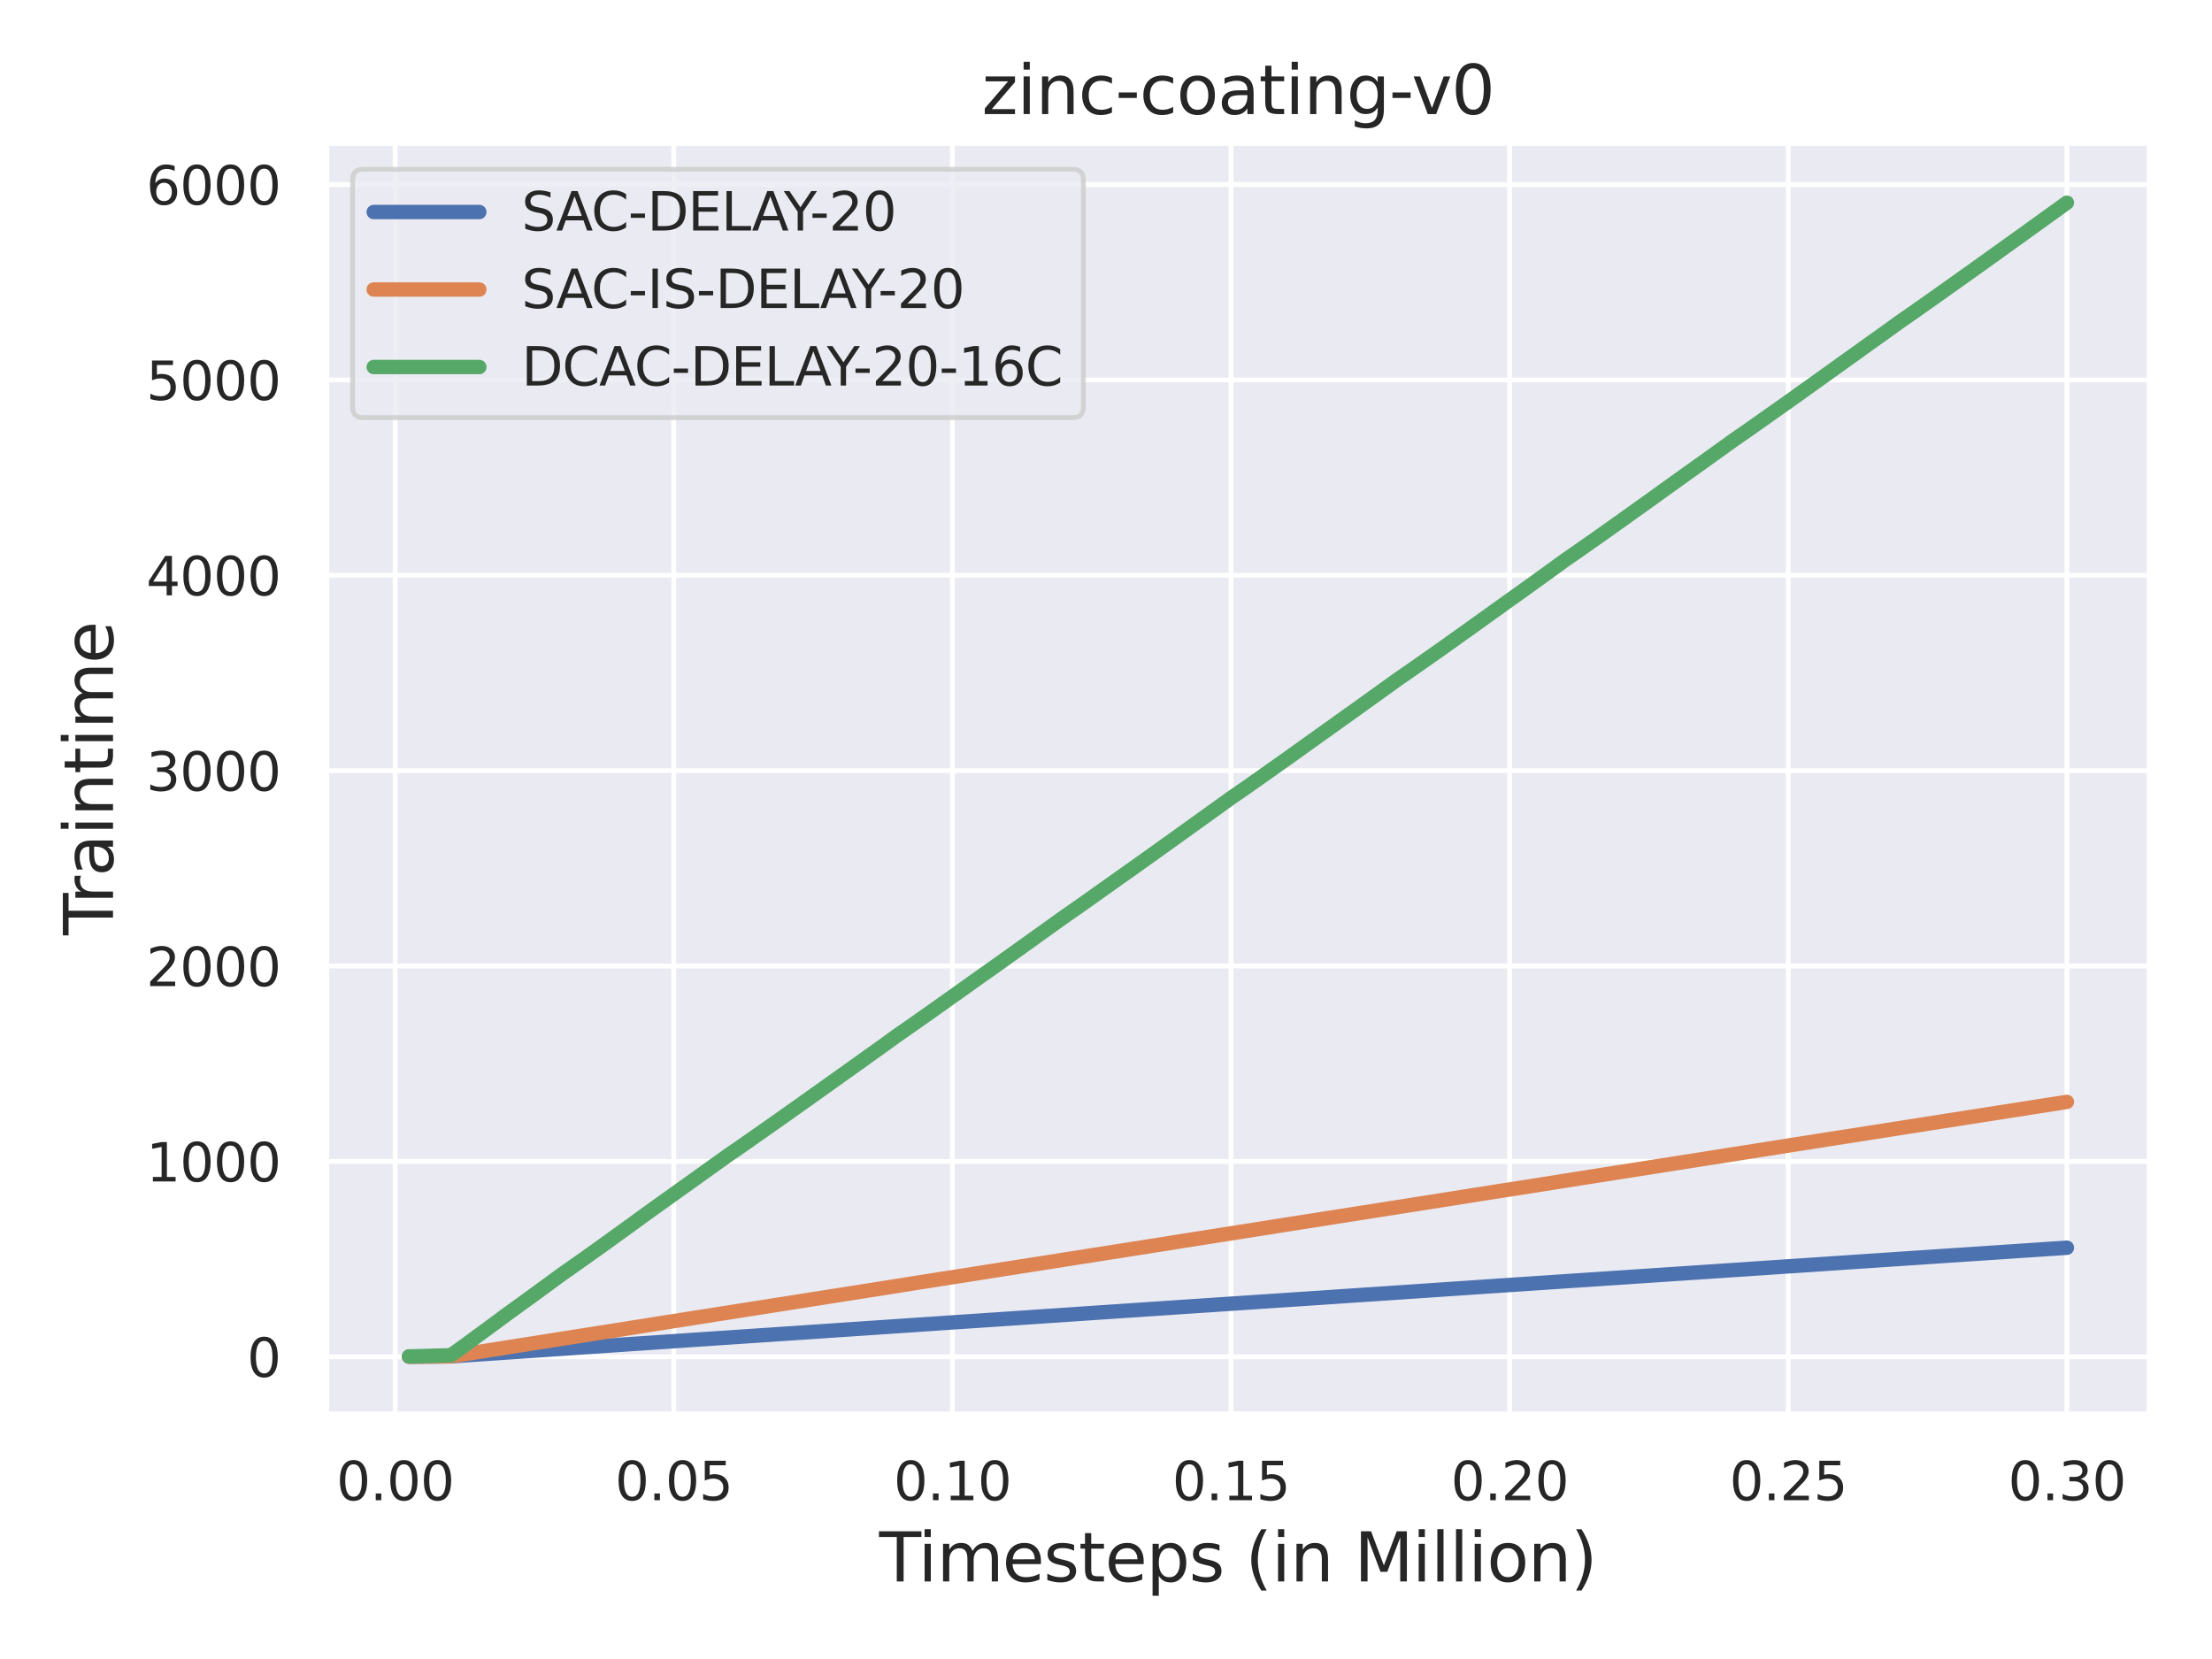<?xml version="1.0" encoding="utf-8" standalone="no"?>
<!DOCTYPE svg PUBLIC "-//W3C//DTD SVG 1.1//EN"
  "http://www.w3.org/Graphics/SVG/1.1/DTD/svg11.dtd">
<svg xmlns:xlink="http://www.w3.org/1999/xlink" width="460.8pt" height="345.6pt" viewBox="0 0 460.8 345.6" xmlns="http://www.w3.org/2000/svg" version="1.1">
 <defs>
  <style type="text/css">*{stroke-linejoin: round; stroke-linecap: butt}</style>
 </defs>
 <g id="figure_1">
  <g id="patch_1">
   <path d="M 0 345.6 
L 460.8 345.6 
L 460.8 0 
L 0 0 
z
" style="fill: #ffffff"/>
  </g>
  <g id="axes_1">
   <g id="patch_2">
    <path d="M 67.95 294.66 
L 447.84 294.66 
L 447.84 29.76 
L 67.95 29.76 
z
" style="fill: #eaeaf2"/>
   </g>
   <g id="matplotlib.axis_1">
    <g id="xtick_1">
     <g id="line2d_1">
      <path d="M 82.316 294.66 
L 82.316 29.76 
" clip-path="url(#pc67572cd9e)" style="fill: none; stroke: #ffffff; stroke-linecap: round"/>
     </g>
     <g id="text_1">
      <!-- 0.00 -->
      <g style="fill: #262626" transform="translate(70.069 312.518)scale(0.11 -0.11)">
       <defs>
        <path id="DejaVuSans-30" d="M 2034 4250 
Q 1547 4250 1301 3770 
Q 1056 3291 1056 2328 
Q 1056 1369 1301 889 
Q 1547 409 2034 409 
Q 2525 409 2770 889 
Q 3016 1369 3016 2328 
Q 3016 3291 2770 3770 
Q 2525 4250 2034 4250 
z
M 2034 4750 
Q 2819 4750 3233 4129 
Q 3647 3509 3647 2328 
Q 3647 1150 3233 529 
Q 2819 -91 2034 -91 
Q 1250 -91 836 529 
Q 422 1150 422 2328 
Q 422 3509 836 4129 
Q 1250 4750 2034 4750 
z
" transform="scale(0.016)"/>
        <path id="DejaVuSans-2e" d="M 684 794 
L 1344 794 
L 1344 0 
L 684 0 
L 684 794 
z
" transform="scale(0.016)"/>
       </defs>
       <use xlink:href="#DejaVuSans-30"/>
       <use xlink:href="#DejaVuSans-2e" x="63.623"/>
       <use xlink:href="#DejaVuSans-30" x="95.41"/>
       <use xlink:href="#DejaVuSans-30" x="159.033"/>
      </g>
     </g>
    </g>
    <g id="xtick_2">
     <g id="line2d_2">
      <path d="M 140.358 294.66 
L 140.358 29.76 
" clip-path="url(#pc67572cd9e)" style="fill: none; stroke: #ffffff; stroke-linecap: round"/>
     </g>
     <g id="text_2">
      <!-- 0.05 -->
      <g style="fill: #262626" transform="translate(128.112 312.518)scale(0.11 -0.11)">
       <defs>
        <path id="DejaVuSans-35" d="M 691 4666 
L 3169 4666 
L 3169 4134 
L 1269 4134 
L 1269 2991 
Q 1406 3038 1543 3061 
Q 1681 3084 1819 3084 
Q 2600 3084 3056 2656 
Q 3513 2228 3513 1497 
Q 3513 744 3044 326 
Q 2575 -91 1722 -91 
Q 1428 -91 1123 -41 
Q 819 9 494 109 
L 494 744 
Q 775 591 1075 516 
Q 1375 441 1709 441 
Q 2250 441 2565 725 
Q 2881 1009 2881 1497 
Q 2881 1984 2565 2268 
Q 2250 2553 1709 2553 
Q 1456 2553 1204 2497 
Q 953 2441 691 2322 
L 691 4666 
z
" transform="scale(0.016)"/>
       </defs>
       <use xlink:href="#DejaVuSans-30"/>
       <use xlink:href="#DejaVuSans-2e" x="63.623"/>
       <use xlink:href="#DejaVuSans-30" x="95.41"/>
       <use xlink:href="#DejaVuSans-35" x="159.033"/>
      </g>
     </g>
    </g>
    <g id="xtick_3">
     <g id="line2d_3">
      <path d="M 198.401 294.66 
L 198.401 29.76 
" clip-path="url(#pc67572cd9e)" style="fill: none; stroke: #ffffff; stroke-linecap: round"/>
     </g>
     <g id="text_3">
      <!-- 0.10 -->
      <g style="fill: #262626" transform="translate(186.155 312.518)scale(0.11 -0.11)">
       <defs>
        <path id="DejaVuSans-31" d="M 794 531 
L 1825 531 
L 1825 4091 
L 703 3866 
L 703 4441 
L 1819 4666 
L 2450 4666 
L 2450 531 
L 3481 531 
L 3481 0 
L 794 0 
L 794 531 
z
" transform="scale(0.016)"/>
       </defs>
       <use xlink:href="#DejaVuSans-30"/>
       <use xlink:href="#DejaVuSans-2e" x="63.623"/>
       <use xlink:href="#DejaVuSans-31" x="95.41"/>
       <use xlink:href="#DejaVuSans-30" x="159.033"/>
      </g>
     </g>
    </g>
    <g id="xtick_4">
     <g id="line2d_4">
      <path d="M 256.444 294.66 
L 256.444 29.76 
" clip-path="url(#pc67572cd9e)" style="fill: none; stroke: #ffffff; stroke-linecap: round"/>
     </g>
     <g id="text_4">
      <!-- 0.15 -->
      <g style="fill: #262626" transform="translate(244.198 312.518)scale(0.11 -0.11)">
       <use xlink:href="#DejaVuSans-30"/>
       <use xlink:href="#DejaVuSans-2e" x="63.623"/>
       <use xlink:href="#DejaVuSans-31" x="95.41"/>
       <use xlink:href="#DejaVuSans-35" x="159.033"/>
      </g>
     </g>
    </g>
    <g id="xtick_5">
     <g id="line2d_5">
      <path d="M 314.487 294.66 
L 314.487 29.76 
" clip-path="url(#pc67572cd9e)" style="fill: none; stroke: #ffffff; stroke-linecap: round"/>
     </g>
     <g id="text_5">
      <!-- 0.20 -->
      <g style="fill: #262626" transform="translate(302.241 312.518)scale(0.11 -0.11)">
       <defs>
        <path id="DejaVuSans-32" d="M 1228 531 
L 3431 531 
L 3431 0 
L 469 0 
L 469 531 
Q 828 903 1448 1529 
Q 2069 2156 2228 2338 
Q 2531 2678 2651 2914 
Q 2772 3150 2772 3378 
Q 2772 3750 2511 3984 
Q 2250 4219 1831 4219 
Q 1534 4219 1204 4116 
Q 875 4013 500 3803 
L 500 4441 
Q 881 4594 1212 4672 
Q 1544 4750 1819 4750 
Q 2544 4750 2975 4387 
Q 3406 4025 3406 3419 
Q 3406 3131 3298 2873 
Q 3191 2616 2906 2266 
Q 2828 2175 2409 1742 
Q 1991 1309 1228 531 
z
" transform="scale(0.016)"/>
       </defs>
       <use xlink:href="#DejaVuSans-30"/>
       <use xlink:href="#DejaVuSans-2e" x="63.623"/>
       <use xlink:href="#DejaVuSans-32" x="95.41"/>
       <use xlink:href="#DejaVuSans-30" x="159.033"/>
      </g>
     </g>
    </g>
    <g id="xtick_6">
     <g id="line2d_6">
      <path d="M 372.529 294.66 
L 372.529 29.76 
" clip-path="url(#pc67572cd9e)" style="fill: none; stroke: #ffffff; stroke-linecap: round"/>
     </g>
     <g id="text_6">
      <!-- 0.25 -->
      <g style="fill: #262626" transform="translate(360.283 312.518)scale(0.11 -0.11)">
       <use xlink:href="#DejaVuSans-30"/>
       <use xlink:href="#DejaVuSans-2e" x="63.623"/>
       <use xlink:href="#DejaVuSans-32" x="95.41"/>
       <use xlink:href="#DejaVuSans-35" x="159.033"/>
      </g>
     </g>
    </g>
    <g id="xtick_7">
     <g id="line2d_7">
      <path d="M 430.572 294.66 
L 430.572 29.76 
" clip-path="url(#pc67572cd9e)" style="fill: none; stroke: #ffffff; stroke-linecap: round"/>
     </g>
     <g id="text_7">
      <!-- 0.30 -->
      <g style="fill: #262626" transform="translate(418.326 312.518)scale(0.11 -0.11)">
       <defs>
        <path id="DejaVuSans-33" d="M 2597 2516 
Q 3050 2419 3304 2112 
Q 3559 1806 3559 1356 
Q 3559 666 3084 287 
Q 2609 -91 1734 -91 
Q 1441 -91 1130 -33 
Q 819 25 488 141 
L 488 750 
Q 750 597 1062 519 
Q 1375 441 1716 441 
Q 2309 441 2620 675 
Q 2931 909 2931 1356 
Q 2931 1769 2642 2001 
Q 2353 2234 1838 2234 
L 1294 2234 
L 1294 2753 
L 1863 2753 
Q 2328 2753 2575 2939 
Q 2822 3125 2822 3475 
Q 2822 3834 2567 4026 
Q 2313 4219 1838 4219 
Q 1578 4219 1281 4162 
Q 984 4106 628 3988 
L 628 4550 
Q 988 4650 1302 4700 
Q 1616 4750 1894 4750 
Q 2613 4750 3031 4423 
Q 3450 4097 3450 3541 
Q 3450 3153 3228 2886 
Q 3006 2619 2597 2516 
z
" transform="scale(0.016)"/>
       </defs>
       <use xlink:href="#DejaVuSans-30"/>
       <use xlink:href="#DejaVuSans-2e" x="63.623"/>
       <use xlink:href="#DejaVuSans-33" x="95.41"/>
       <use xlink:href="#DejaVuSans-30" x="159.033"/>
      </g>
     </g>
    </g>
    <g id="text_8">
     <!-- Timesteps (in Million) -->
     <g style="fill: #262626" transform="translate(183.149 329.444)scale(0.14 -0.14)">
      <defs>
       <path id="DejaVuSans-54" d="M -19 4666 
L 3928 4666 
L 3928 4134 
L 2272 4134 
L 2272 0 
L 1638 0 
L 1638 4134 
L -19 4134 
L -19 4666 
z
" transform="scale(0.016)"/>
       <path id="DejaVuSans-69" d="M 603 3500 
L 1178 3500 
L 1178 0 
L 603 0 
L 603 3500 
z
M 603 4863 
L 1178 4863 
L 1178 4134 
L 603 4134 
L 603 4863 
z
" transform="scale(0.016)"/>
       <path id="DejaVuSans-6d" d="M 3328 2828 
Q 3544 3216 3844 3400 
Q 4144 3584 4550 3584 
Q 5097 3584 5394 3201 
Q 5691 2819 5691 2113 
L 5691 0 
L 5113 0 
L 5113 2094 
Q 5113 2597 4934 2840 
Q 4756 3084 4391 3084 
Q 3944 3084 3684 2787 
Q 3425 2491 3425 1978 
L 3425 0 
L 2847 0 
L 2847 2094 
Q 2847 2600 2669 2842 
Q 2491 3084 2119 3084 
Q 1678 3084 1418 2786 
Q 1159 2488 1159 1978 
L 1159 0 
L 581 0 
L 581 3500 
L 1159 3500 
L 1159 2956 
Q 1356 3278 1631 3431 
Q 1906 3584 2284 3584 
Q 2666 3584 2933 3390 
Q 3200 3197 3328 2828 
z
" transform="scale(0.016)"/>
       <path id="DejaVuSans-65" d="M 3597 1894 
L 3597 1613 
L 953 1613 
Q 991 1019 1311 708 
Q 1631 397 2203 397 
Q 2534 397 2845 478 
Q 3156 559 3463 722 
L 3463 178 
Q 3153 47 2828 -22 
Q 2503 -91 2169 -91 
Q 1331 -91 842 396 
Q 353 884 353 1716 
Q 353 2575 817 3079 
Q 1281 3584 2069 3584 
Q 2775 3584 3186 3129 
Q 3597 2675 3597 1894 
z
M 3022 2063 
Q 3016 2534 2758 2815 
Q 2500 3097 2075 3097 
Q 1594 3097 1305 2825 
Q 1016 2553 972 2059 
L 3022 2063 
z
" transform="scale(0.016)"/>
       <path id="DejaVuSans-73" d="M 2834 3397 
L 2834 2853 
Q 2591 2978 2328 3040 
Q 2066 3103 1784 3103 
Q 1356 3103 1142 2972 
Q 928 2841 928 2578 
Q 928 2378 1081 2264 
Q 1234 2150 1697 2047 
L 1894 2003 
Q 2506 1872 2764 1633 
Q 3022 1394 3022 966 
Q 3022 478 2636 193 
Q 2250 -91 1575 -91 
Q 1294 -91 989 -36 
Q 684 19 347 128 
L 347 722 
Q 666 556 975 473 
Q 1284 391 1588 391 
Q 1994 391 2212 530 
Q 2431 669 2431 922 
Q 2431 1156 2273 1281 
Q 2116 1406 1581 1522 
L 1381 1569 
Q 847 1681 609 1914 
Q 372 2147 372 2553 
Q 372 3047 722 3315 
Q 1072 3584 1716 3584 
Q 2034 3584 2315 3537 
Q 2597 3491 2834 3397 
z
" transform="scale(0.016)"/>
       <path id="DejaVuSans-74" d="M 1172 4494 
L 1172 3500 
L 2356 3500 
L 2356 3053 
L 1172 3053 
L 1172 1153 
Q 1172 725 1289 603 
Q 1406 481 1766 481 
L 2356 481 
L 2356 0 
L 1766 0 
Q 1100 0 847 248 
Q 594 497 594 1153 
L 594 3053 
L 172 3053 
L 172 3500 
L 594 3500 
L 594 4494 
L 1172 4494 
z
" transform="scale(0.016)"/>
       <path id="DejaVuSans-70" d="M 1159 525 
L 1159 -1331 
L 581 -1331 
L 581 3500 
L 1159 3500 
L 1159 2969 
Q 1341 3281 1617 3432 
Q 1894 3584 2278 3584 
Q 2916 3584 3314 3078 
Q 3713 2572 3713 1747 
Q 3713 922 3314 415 
Q 2916 -91 2278 -91 
Q 1894 -91 1617 61 
Q 1341 213 1159 525 
z
M 3116 1747 
Q 3116 2381 2855 2742 
Q 2594 3103 2138 3103 
Q 1681 3103 1420 2742 
Q 1159 2381 1159 1747 
Q 1159 1113 1420 752 
Q 1681 391 2138 391 
Q 2594 391 2855 752 
Q 3116 1113 3116 1747 
z
" transform="scale(0.016)"/>
       <path id="DejaVuSans-20" transform="scale(0.016)"/>
       <path id="DejaVuSans-28" d="M 1984 4856 
Q 1566 4138 1362 3434 
Q 1159 2731 1159 2009 
Q 1159 1288 1364 580 
Q 1569 -128 1984 -844 
L 1484 -844 
Q 1016 -109 783 600 
Q 550 1309 550 2009 
Q 550 2706 781 3412 
Q 1013 4119 1484 4856 
L 1984 4856 
z
" transform="scale(0.016)"/>
       <path id="DejaVuSans-6e" d="M 3513 2113 
L 3513 0 
L 2938 0 
L 2938 2094 
Q 2938 2591 2744 2837 
Q 2550 3084 2163 3084 
Q 1697 3084 1428 2787 
Q 1159 2491 1159 1978 
L 1159 0 
L 581 0 
L 581 3500 
L 1159 3500 
L 1159 2956 
Q 1366 3272 1645 3428 
Q 1925 3584 2291 3584 
Q 2894 3584 3203 3211 
Q 3513 2838 3513 2113 
z
" transform="scale(0.016)"/>
       <path id="DejaVuSans-4d" d="M 628 4666 
L 1569 4666 
L 2759 1491 
L 3956 4666 
L 4897 4666 
L 4897 0 
L 4281 0 
L 4281 4097 
L 3078 897 
L 2444 897 
L 1241 4097 
L 1241 0 
L 628 0 
L 628 4666 
z
" transform="scale(0.016)"/>
       <path id="DejaVuSans-6c" d="M 603 4863 
L 1178 4863 
L 1178 0 
L 603 0 
L 603 4863 
z
" transform="scale(0.016)"/>
       <path id="DejaVuSans-6f" d="M 1959 3097 
Q 1497 3097 1228 2736 
Q 959 2375 959 1747 
Q 959 1119 1226 758 
Q 1494 397 1959 397 
Q 2419 397 2687 759 
Q 2956 1122 2956 1747 
Q 2956 2369 2687 2733 
Q 2419 3097 1959 3097 
z
M 1959 3584 
Q 2709 3584 3137 3096 
Q 3566 2609 3566 1747 
Q 3566 888 3137 398 
Q 2709 -91 1959 -91 
Q 1206 -91 779 398 
Q 353 888 353 1747 
Q 353 2609 779 3096 
Q 1206 3584 1959 3584 
z
" transform="scale(0.016)"/>
       <path id="DejaVuSans-29" d="M 513 4856 
L 1013 4856 
Q 1481 4119 1714 3412 
Q 1947 2706 1947 2009 
Q 1947 1309 1714 600 
Q 1481 -109 1013 -844 
L 513 -844 
Q 928 -128 1133 580 
Q 1338 1288 1338 2009 
Q 1338 2731 1133 3434 
Q 928 4138 513 4856 
z
" transform="scale(0.016)"/>
      </defs>
      <use xlink:href="#DejaVuSans-54"/>
      <use xlink:href="#DejaVuSans-69" x="57.959"/>
      <use xlink:href="#DejaVuSans-6d" x="85.742"/>
      <use xlink:href="#DejaVuSans-65" x="183.154"/>
      <use xlink:href="#DejaVuSans-73" x="244.678"/>
      <use xlink:href="#DejaVuSans-74" x="296.777"/>
      <use xlink:href="#DejaVuSans-65" x="335.986"/>
      <use xlink:href="#DejaVuSans-70" x="397.51"/>
      <use xlink:href="#DejaVuSans-73" x="460.986"/>
      <use xlink:href="#DejaVuSans-20" x="513.086"/>
      <use xlink:href="#DejaVuSans-28" x="544.873"/>
      <use xlink:href="#DejaVuSans-69" x="583.887"/>
      <use xlink:href="#DejaVuSans-6e" x="611.67"/>
      <use xlink:href="#DejaVuSans-20" x="675.049"/>
      <use xlink:href="#DejaVuSans-4d" x="706.836"/>
      <use xlink:href="#DejaVuSans-69" x="793.115"/>
      <use xlink:href="#DejaVuSans-6c" x="820.898"/>
      <use xlink:href="#DejaVuSans-6c" x="848.682"/>
      <use xlink:href="#DejaVuSans-69" x="876.465"/>
      <use xlink:href="#DejaVuSans-6f" x="904.248"/>
      <use xlink:href="#DejaVuSans-6e" x="965.43"/>
      <use xlink:href="#DejaVuSans-29" x="1028.809"/>
     </g>
    </g>
   </g>
   <g id="matplotlib.axis_2">
    <g id="ytick_1">
     <g id="line2d_8">
      <path d="M 67.95 282.641 
L 447.84 282.641 
" clip-path="url(#pc67572cd9e)" style="fill: none; stroke: #ffffff; stroke-linecap: round"/>
     </g>
     <g id="text_9">
      <!-- 0 -->
      <g style="fill: #262626" transform="translate(51.451 286.821)scale(0.11 -0.11)">
       <use xlink:href="#DejaVuSans-30"/>
      </g>
     </g>
    </g>
    <g id="ytick_2">
     <g id="line2d_9">
      <path d="M 67.95 241.941 
L 447.84 241.941 
" clip-path="url(#pc67572cd9e)" style="fill: none; stroke: #ffffff; stroke-linecap: round"/>
     </g>
     <g id="text_10">
      <!-- 1000 -->
      <g style="fill: #262626" transform="translate(30.455 246.12)scale(0.11 -0.11)">
       <use xlink:href="#DejaVuSans-31"/>
       <use xlink:href="#DejaVuSans-30" x="63.623"/>
       <use xlink:href="#DejaVuSans-30" x="127.246"/>
       <use xlink:href="#DejaVuSans-30" x="190.869"/>
      </g>
     </g>
    </g>
    <g id="ytick_3">
     <g id="line2d_10">
      <path d="M 67.95 201.24 
L 447.84 201.24 
" clip-path="url(#pc67572cd9e)" style="fill: none; stroke: #ffffff; stroke-linecap: round"/>
     </g>
     <g id="text_11">
      <!-- 2000 -->
      <g style="fill: #262626" transform="translate(30.455 205.419)scale(0.11 -0.11)">
       <use xlink:href="#DejaVuSans-32"/>
       <use xlink:href="#DejaVuSans-30" x="63.623"/>
       <use xlink:href="#DejaVuSans-30" x="127.246"/>
       <use xlink:href="#DejaVuSans-30" x="190.869"/>
      </g>
     </g>
    </g>
    <g id="ytick_4">
     <g id="line2d_11">
      <path d="M 67.95 160.539 
L 447.84 160.539 
" clip-path="url(#pc67572cd9e)" style="fill: none; stroke: #ffffff; stroke-linecap: round"/>
     </g>
     <g id="text_12">
      <!-- 3000 -->
      <g style="fill: #262626" transform="translate(30.455 164.719)scale(0.11 -0.11)">
       <use xlink:href="#DejaVuSans-33"/>
       <use xlink:href="#DejaVuSans-30" x="63.623"/>
       <use xlink:href="#DejaVuSans-30" x="127.246"/>
       <use xlink:href="#DejaVuSans-30" x="190.869"/>
      </g>
     </g>
    </g>
    <g id="ytick_5">
     <g id="line2d_12">
      <path d="M 67.95 119.839 
L 447.84 119.839 
" clip-path="url(#pc67572cd9e)" style="fill: none; stroke: #ffffff; stroke-linecap: round"/>
     </g>
     <g id="text_13">
      <!-- 4000 -->
      <g style="fill: #262626" transform="translate(30.455 124.018)scale(0.11 -0.11)">
       <defs>
        <path id="DejaVuSans-34" d="M 2419 4116 
L 825 1625 
L 2419 1625 
L 2419 4116 
z
M 2253 4666 
L 3047 4666 
L 3047 1625 
L 3713 1625 
L 3713 1100 
L 3047 1100 
L 3047 0 
L 2419 0 
L 2419 1100 
L 313 1100 
L 313 1709 
L 2253 4666 
z
" transform="scale(0.016)"/>
       </defs>
       <use xlink:href="#DejaVuSans-34"/>
       <use xlink:href="#DejaVuSans-30" x="63.623"/>
       <use xlink:href="#DejaVuSans-30" x="127.246"/>
       <use xlink:href="#DejaVuSans-30" x="190.869"/>
      </g>
     </g>
    </g>
    <g id="ytick_6">
     <g id="line2d_13">
      <path d="M 67.95 79.138 
L 447.84 79.138 
" clip-path="url(#pc67572cd9e)" style="fill: none; stroke: #ffffff; stroke-linecap: round"/>
     </g>
     <g id="text_14">
      <!-- 5000 -->
      <g style="fill: #262626" transform="translate(30.455 83.317)scale(0.11 -0.11)">
       <use xlink:href="#DejaVuSans-35"/>
       <use xlink:href="#DejaVuSans-30" x="63.623"/>
       <use xlink:href="#DejaVuSans-30" x="127.246"/>
       <use xlink:href="#DejaVuSans-30" x="190.869"/>
      </g>
     </g>
    </g>
    <g id="ytick_7">
     <g id="line2d_14">
      <path d="M 67.95 38.437 
L 447.84 38.437 
" clip-path="url(#pc67572cd9e)" style="fill: none; stroke: #ffffff; stroke-linecap: round"/>
     </g>
     <g id="text_15">
      <!-- 6000 -->
      <g style="fill: #262626" transform="translate(30.455 42.617)scale(0.11 -0.11)">
       <defs>
        <path id="DejaVuSans-36" d="M 2113 2584 
Q 1688 2584 1439 2293 
Q 1191 2003 1191 1497 
Q 1191 994 1439 701 
Q 1688 409 2113 409 
Q 2538 409 2786 701 
Q 3034 994 3034 1497 
Q 3034 2003 2786 2293 
Q 2538 2584 2113 2584 
z
M 3366 4563 
L 3366 3988 
Q 3128 4100 2886 4159 
Q 2644 4219 2406 4219 
Q 1781 4219 1451 3797 
Q 1122 3375 1075 2522 
Q 1259 2794 1537 2939 
Q 1816 3084 2150 3084 
Q 2853 3084 3261 2657 
Q 3669 2231 3669 1497 
Q 3669 778 3244 343 
Q 2819 -91 2113 -91 
Q 1303 -91 875 529 
Q 447 1150 447 2328 
Q 447 3434 972 4092 
Q 1497 4750 2381 4750 
Q 2619 4750 2861 4703 
Q 3103 4656 3366 4563 
z
" transform="scale(0.016)"/>
       </defs>
       <use xlink:href="#DejaVuSans-36"/>
       <use xlink:href="#DejaVuSans-30" x="63.623"/>
       <use xlink:href="#DejaVuSans-30" x="127.246"/>
       <use xlink:href="#DejaVuSans-30" x="190.869"/>
      </g>
     </g>
    </g>
    <g id="text_16">
     <!-- Traintime -->
     <g style="fill: #262626" transform="translate(23.543 194.816)rotate(-90)scale(0.14 -0.14)">
      <defs>
       <path id="DejaVuSans-72" d="M 2631 2963 
Q 2534 3019 2420 3045 
Q 2306 3072 2169 3072 
Q 1681 3072 1420 2755 
Q 1159 2438 1159 1844 
L 1159 0 
L 581 0 
L 581 3500 
L 1159 3500 
L 1159 2956 
Q 1341 3275 1631 3429 
Q 1922 3584 2338 3584 
Q 2397 3584 2469 3576 
Q 2541 3569 2628 3553 
L 2631 2963 
z
" transform="scale(0.016)"/>
       <path id="DejaVuSans-61" d="M 2194 1759 
Q 1497 1759 1228 1600 
Q 959 1441 959 1056 
Q 959 750 1161 570 
Q 1363 391 1709 391 
Q 2188 391 2477 730 
Q 2766 1069 2766 1631 
L 2766 1759 
L 2194 1759 
z
M 3341 1997 
L 3341 0 
L 2766 0 
L 2766 531 
Q 2569 213 2275 61 
Q 1981 -91 1556 -91 
Q 1019 -91 701 211 
Q 384 513 384 1019 
Q 384 1609 779 1909 
Q 1175 2209 1959 2209 
L 2766 2209 
L 2766 2266 
Q 2766 2663 2505 2880 
Q 2244 3097 1772 3097 
Q 1472 3097 1187 3025 
Q 903 2953 641 2809 
L 641 3341 
Q 956 3463 1253 3523 
Q 1550 3584 1831 3584 
Q 2591 3584 2966 3190 
Q 3341 2797 3341 1997 
z
" transform="scale(0.016)"/>
      </defs>
      <use xlink:href="#DejaVuSans-54"/>
      <use xlink:href="#DejaVuSans-72" x="46.334"/>
      <use xlink:href="#DejaVuSans-61" x="87.447"/>
      <use xlink:href="#DejaVuSans-69" x="148.727"/>
      <use xlink:href="#DejaVuSans-6e" x="176.51"/>
      <use xlink:href="#DejaVuSans-74" x="239.889"/>
      <use xlink:href="#DejaVuSans-69" x="279.098"/>
      <use xlink:href="#DejaVuSans-6d" x="306.881"/>
      <use xlink:href="#DejaVuSans-65" x="404.293"/>
     </g>
    </g>
   </g>
   <g id="PolyCollection_1">
    <defs>
     <path id="mf63ec12a01" d="M 85.218 -62.981 
L 85.218 -62.982 
L 88.12 -63.007 
L 91.022 -63.031 
L 93.924 -63.054 
L 96.826 -63.253 
L 99.728 -63.455 
L 102.631 -63.652 
L 105.533 -63.852 
L 108.435 -64.053 
L 111.337 -64.256 
L 114.239 -64.454 
L 117.141 -64.654 
L 120.043 -64.856 
L 122.946 -65.051 
L 125.848 -65.248 
L 128.75 -65.449 
L 131.652 -65.655 
L 134.554 -65.848 
L 137.456 -66.048 
L 140.358 -66.25 
L 143.261 -66.447 
L 146.163 -66.645 
L 149.065 -66.848 
L 151.967 -67.046 
L 154.869 -67.248 
L 157.771 -67.446 
L 160.673 -67.648 
L 163.575 -67.843 
L 166.478 -68.041 
L 169.38 -68.239 
L 172.282 -68.443 
L 175.184 -68.648 
L 178.086 -68.848 
L 180.988 -69.044 
L 183.89 -69.244 
L 186.793 -69.451 
L 189.695 -69.657 
L 192.597 -69.859 
L 195.499 -70.059 
L 198.401 -70.258 
L 201.303 -70.463 
L 204.205 -70.659 
L 207.108 -70.856 
L 210.01 -71.054 
L 212.912 -71.253 
L 215.814 -71.454 
L 218.716 -71.653 
L 221.618 -71.85 
L 224.52 -72.053 
L 227.423 -72.252 
L 230.325 -72.455 
L 233.227 -72.653 
L 236.129 -72.853 
L 239.031 -73.052 
L 241.933 -73.255 
L 244.835 -73.453 
L 247.738 -73.646 
L 250.64 -73.844 
L 253.542 -74.042 
L 256.444 -74.24 
L 259.346 -74.434 
L 262.248 -74.638 
L 265.15 -74.833 
L 268.052 -75.036 
L 270.955 -75.23 
L 273.857 -75.432 
L 276.759 -75.63 
L 279.661 -75.831 
L 282.563 -76.03 
L 285.465 -76.22 
L 288.367 -76.41 
L 291.27 -76.611 
L 294.172 -76.807 
L 297.074 -77.005 
L 299.976 -77.198 
L 302.878 -77.396 
L 305.78 -77.594 
L 308.682 -77.79 
L 311.585 -77.991 
L 314.487 -78.186 
L 317.389 -78.382 
L 320.291 -78.574 
L 323.193 -78.779 
L 326.095 -78.975 
L 328.997 -79.175 
L 331.9 -79.372 
L 334.802 -79.569 
L 337.704 -79.767 
L 340.606 -79.966 
L 343.508 -80.163 
L 346.41 -80.364 
L 349.312 -80.561 
L 352.215 -80.757 
L 355.117 -80.963 
L 358.019 -81.159 
L 360.921 -81.35 
L 363.823 -81.544 
L 366.725 -81.742 
L 369.627 -81.939 
L 372.529 -82.131 
L 375.432 -82.327 
L 378.334 -82.524 
L 381.236 -82.718 
L 384.138 -82.915 
L 387.04 -83.112 
L 389.942 -83.306 
L 392.844 -83.501 
L 395.747 -83.695 
L 398.649 -83.892 
L 401.551 -84.089 
L 404.453 -84.292 
L 407.355 -84.492 
L 410.257 -84.68 
L 413.159 -84.875 
L 416.062 -85.072 
L 418.964 -85.269 
L 421.866 -85.463 
L 424.768 -85.659 
L 427.67 -85.859 
L 430.572 -86.058 
L 430.572 -85.388 
L 430.572 -85.388 
L 427.67 -85.199 
L 424.768 -85.009 
L 421.866 -84.817 
L 418.964 -84.624 
L 416.062 -84.434 
L 413.159 -84.241 
L 410.257 -84.05 
L 407.355 -83.856 
L 404.453 -83.67 
L 401.551 -83.484 
L 398.649 -83.294 
L 395.747 -83.103 
L 392.844 -82.906 
L 389.942 -82.712 
L 387.04 -82.522 
L 384.138 -82.33 
L 381.236 -82.14 
L 378.334 -81.948 
L 375.432 -81.756 
L 372.529 -81.563 
L 369.627 -81.369 
L 366.725 -81.173 
L 363.823 -80.981 
L 360.921 -80.79 
L 358.019 -80.596 
L 355.117 -80.406 
L 352.215 -80.217 
L 349.312 -80.027 
L 346.41 -79.834 
L 343.508 -79.636 
L 340.606 -79.449 
L 337.704 -79.257 
L 334.802 -79.062 
L 331.9 -78.87 
L 328.997 -78.678 
L 326.095 -78.486 
L 323.193 -78.295 
L 320.291 -78.098 
L 317.389 -77.903 
L 314.487 -77.715 
L 311.585 -77.523 
L 308.682 -77.331 
L 305.78 -77.14 
L 302.878 -76.947 
L 299.976 -76.752 
L 297.074 -76.56 
L 294.172 -76.359 
L 291.27 -76.168 
L 288.367 -75.976 
L 285.465 -75.781 
L 282.563 -75.588 
L 279.661 -75.397 
L 276.759 -75.199 
L 273.857 -75.002 
L 270.955 -74.809 
L 268.052 -74.618 
L 265.15 -74.425 
L 262.248 -74.234 
L 259.346 -74.042 
L 256.444 -73.851 
L 253.542 -73.656 
L 250.64 -73.462 
L 247.738 -73.268 
L 244.835 -73.071 
L 241.933 -72.877 
L 239.031 -72.688 
L 236.129 -72.499 
L 233.227 -72.311 
L 230.325 -72.113 
L 227.423 -71.922 
L 224.52 -71.73 
L 221.618 -71.536 
L 218.716 -71.346 
L 215.814 -71.153 
L 212.912 -70.959 
L 210.01 -70.768 
L 207.108 -70.576 
L 204.205 -70.385 
L 201.303 -70.193 
L 198.401 -70 
L 195.499 -69.802 
L 192.597 -69.61 
L 189.695 -69.418 
L 186.793 -69.226 
L 183.89 -69.033 
L 180.988 -68.846 
L 178.086 -68.65 
L 175.184 -68.462 
L 172.282 -68.269 
L 169.38 -68.075 
L 166.478 -67.882 
L 163.575 -67.691 
L 160.673 -67.502 
L 157.771 -67.31 
L 154.869 -67.118 
L 151.967 -66.928 
L 149.065 -66.737 
L 146.163 -66.542 
L 143.261 -66.347 
L 140.358 -66.156 
L 137.456 -65.964 
L 134.554 -65.771 
L 131.652 -65.58 
L 128.75 -65.385 
L 125.848 -65.197 
L 122.946 -65.009 
L 120.043 -64.817 
L 117.141 -64.621 
L 114.239 -64.425 
L 111.337 -64.23 
L 108.435 -64.034 
L 105.533 -63.841 
L 102.631 -63.642 
L 99.728 -63.445 
L 96.826 -63.248 
L 93.924 -63.05 
L 91.022 -63.026 
L 88.12 -63.003 
L 85.218 -62.981 
z
" style="stroke: #ffffff; stroke-opacity: 0.5"/>
    </defs>
    <g clip-path="url(#pc67572cd9e)">
     <use xlink:href="#mf63ec12a01" x="0" y="345.6" style="fill: #4c72b0; fill-opacity: 0.5; stroke: #ffffff; stroke-opacity: 0.5"/>
    </g>
   </g>
   <g id="PolyCollection_2">
    <defs>
     <path id="mc6cb6800da" d="M 85.218 -62.981 
L 85.218 -62.982 
L 88.12 -63.006 
L 91.022 -63.03 
L 93.924 -63.054 
L 96.826 -63.523 
L 99.728 -63.983 
L 102.631 -64.448 
L 105.533 -64.911 
L 108.435 -65.373 
L 111.337 -65.841 
L 114.239 -66.303 
L 117.141 -66.771 
L 120.043 -67.234 
L 122.946 -67.703 
L 125.848 -68.16 
L 128.75 -68.623 
L 131.652 -69.092 
L 134.554 -69.557 
L 137.456 -70.013 
L 140.358 -70.475 
L 143.261 -70.935 
L 146.163 -71.41 
L 149.065 -71.867 
L 151.967 -72.326 
L 154.869 -72.782 
L 157.771 -73.238 
L 160.673 -73.687 
L 163.575 -74.15 
L 166.478 -74.612 
L 169.38 -75.077 
L 172.282 -75.547 
L 175.184 -76.005 
L 178.086 -76.47 
L 180.988 -76.933 
L 183.89 -77.383 
L 186.793 -77.851 
L 189.695 -78.32 
L 192.597 -78.783 
L 195.499 -79.232 
L 198.401 -79.69 
L 201.303 -80.152 
L 204.205 -80.618 
L 207.108 -81.086 
L 210.01 -81.559 
L 212.912 -82.017 
L 215.814 -82.475 
L 218.716 -82.933 
L 221.618 -83.393 
L 224.52 -83.864 
L 227.423 -84.33 
L 230.325 -84.789 
L 233.227 -85.256 
L 236.129 -85.722 
L 239.031 -86.175 
L 241.933 -86.646 
L 244.835 -87.105 
L 247.738 -87.569 
L 250.64 -88.033 
L 253.542 -88.493 
L 256.444 -88.953 
L 259.346 -89.416 
L 262.248 -89.886 
L 265.15 -90.351 
L 268.052 -90.808 
L 270.955 -91.273 
L 273.857 -91.731 
L 276.759 -92.191 
L 279.661 -92.651 
L 282.563 -93.11 
L 285.465 -93.57 
L 288.367 -94.028 
L 291.27 -94.485 
L 294.172 -94.94 
L 297.074 -95.403 
L 299.976 -95.855 
L 302.878 -96.322 
L 305.78 -96.784 
L 308.682 -97.245 
L 311.585 -97.712 
L 314.487 -98.174 
L 317.389 -98.637 
L 320.291 -99.099 
L 323.193 -99.566 
L 326.095 -100.037 
L 328.997 -100.496 
L 331.9 -100.966 
L 334.802 -101.438 
L 337.704 -101.906 
L 340.606 -102.369 
L 343.508 -102.831 
L 346.41 -103.296 
L 349.312 -103.752 
L 352.215 -104.217 
L 355.117 -104.672 
L 358.019 -105.127 
L 360.921 -105.58 
L 363.823 -106.044 
L 366.725 -106.511 
L 369.627 -106.976 
L 372.529 -107.439 
L 375.432 -107.908 
L 378.334 -108.365 
L 381.236 -108.827 
L 384.138 -109.287 
L 387.04 -109.738 
L 389.942 -110.2 
L 392.844 -110.656 
L 395.747 -111.117 
L 398.649 -111.579 
L 401.551 -112.029 
L 404.453 -112.486 
L 407.355 -112.934 
L 410.257 -113.396 
L 413.159 -113.853 
L 416.062 -114.31 
L 418.964 -114.768 
L 421.866 -115.23 
L 424.768 -115.688 
L 427.67 -116.138 
L 430.572 -116.6 
L 430.572 -115.746 
L 430.572 -115.746 
L 427.67 -115.295 
L 424.768 -114.846 
L 421.866 -114.384 
L 418.964 -113.925 
L 416.062 -113.475 
L 413.159 -113.02 
L 410.257 -112.574 
L 407.355 -112.12 
L 404.453 -111.657 
L 401.551 -111.197 
L 398.649 -110.745 
L 395.747 -110.295 
L 392.844 -109.851 
L 389.942 -109.404 
L 387.04 -108.958 
L 384.138 -108.509 
L 381.236 -108.059 
L 378.334 -107.606 
L 375.432 -107.159 
L 372.529 -106.712 
L 369.627 -106.248 
L 366.725 -105.801 
L 363.823 -105.34 
L 360.921 -104.897 
L 358.019 -104.441 
L 355.117 -103.987 
L 352.215 -103.541 
L 349.312 -103.082 
L 346.41 -102.621 
L 343.508 -102.166 
L 340.606 -101.706 
L 337.704 -101.259 
L 334.802 -100.805 
L 331.9 -100.359 
L 328.997 -99.913 
L 326.095 -99.46 
L 323.193 -99.004 
L 320.291 -98.548 
L 317.389 -98.092 
L 314.487 -97.642 
L 311.585 -97.194 
L 308.682 -96.741 
L 305.78 -96.281 
L 302.878 -95.812 
L 299.976 -95.353 
L 297.074 -94.89 
L 294.172 -94.438 
L 291.27 -93.977 
L 288.367 -93.507 
L 285.465 -93.043 
L 282.563 -92.594 
L 279.661 -92.144 
L 276.759 -91.695 
L 273.857 -91.24 
L 270.955 -90.788 
L 268.052 -90.334 
L 265.15 -89.874 
L 262.248 -89.419 
L 259.346 -88.959 
L 256.444 -88.503 
L 253.542 -88.046 
L 250.64 -87.589 
L 247.738 -87.12 
L 244.835 -86.643 
L 241.933 -86.17 
L 239.031 -85.696 
L 236.129 -85.243 
L 233.227 -84.797 
L 230.325 -84.355 
L 227.423 -83.902 
L 224.52 -83.452 
L 221.618 -82.996 
L 218.716 -82.528 
L 215.814 -82.072 
L 212.912 -81.616 
L 210.01 -81.165 
L 207.108 -80.714 
L 204.205 -80.255 
L 201.303 -79.805 
L 198.401 -79.356 
L 195.499 -78.908 
L 192.597 -78.456 
L 189.695 -78.005 
L 186.793 -77.549 
L 183.89 -77.094 
L 180.988 -76.635 
L 178.086 -76.169 
L 175.184 -75.73 
L 172.282 -75.294 
L 169.38 -74.853 
L 166.478 -74.403 
L 163.575 -73.946 
L 160.673 -73.494 
L 157.771 -73.037 
L 154.869 -72.596 
L 151.967 -72.142 
L 149.065 -71.683 
L 146.163 -71.236 
L 143.261 -70.792 
L 140.358 -70.337 
L 137.456 -69.882 
L 134.554 -69.428 
L 131.652 -68.975 
L 128.75 -68.52 
L 125.848 -68.064 
L 122.946 -67.605 
L 120.043 -67.157 
L 117.141 -66.704 
L 114.239 -66.243 
L 111.337 -65.793 
L 108.435 -65.332 
L 105.533 -64.88 
L 102.631 -64.42 
L 99.728 -63.961 
L 96.826 -63.502 
L 93.924 -63.051 
L 91.022 -63.028 
L 88.12 -63.005 
L 85.218 -62.981 
z
" style="stroke: #ffffff; stroke-opacity: 0.5"/>
    </defs>
    <g clip-path="url(#pc67572cd9e)">
     <use xlink:href="#mc6cb6800da" x="0" y="345.6" style="fill: #dd8452; fill-opacity: 0.5; stroke: #ffffff; stroke-opacity: 0.5"/>
    </g>
   </g>
   <g id="PolyCollection_3">
    <defs>
     <path id="mfa5e39076b" d="M 85.218 -63.029 
L 85.218 -63.03 
L 88.12 -63.109 
L 91.022 -63.191 
L 93.924 -63.272 
L 96.826 -65.363 
L 99.728 -67.504 
L 102.631 -69.631 
L 105.533 -71.788 
L 108.435 -73.914 
L 111.337 -76.069 
L 114.239 -78.248 
L 117.141 -80.418 
L 120.043 -82.475 
L 122.946 -84.576 
L 125.848 -86.684 
L 128.75 -88.817 
L 131.652 -90.967 
L 134.554 -93.111 
L 137.456 -95.2 
L 140.358 -97.261 
L 143.261 -99.323 
L 146.163 -101.397 
L 149.065 -103.474 
L 151.967 -105.521 
L 154.869 -107.516 
L 157.771 -109.551 
L 160.673 -111.584 
L 163.575 -113.623 
L 166.478 -115.672 
L 169.38 -117.716 
L 172.282 -119.769 
L 175.184 -121.83 
L 178.086 -123.89 
L 180.988 -125.947 
L 183.89 -128.009 
L 186.793 -130.116 
L 189.695 -132.125 
L 192.597 -134.152 
L 195.499 -136.196 
L 198.401 -138.27 
L 201.303 -140.324 
L 204.205 -142.388 
L 207.108 -144.445 
L 210.01 -146.51 
L 212.912 -148.59 
L 215.814 -150.679 
L 218.716 -152.784 
L 221.618 -154.871 
L 224.52 -156.871 
L 227.423 -158.92 
L 230.325 -160.972 
L 233.227 -163.031 
L 236.129 -165.088 
L 239.031 -167.158 
L 241.933 -169.216 
L 244.835 -171.285 
L 247.738 -173.372 
L 250.64 -175.471 
L 253.542 -177.552 
L 256.444 -179.65 
L 259.346 -181.651 
L 262.248 -183.681 
L 265.15 -185.721 
L 268.052 -187.777 
L 270.955 -189.85 
L 273.857 -191.921 
L 276.759 -194 
L 279.661 -196.096 
L 282.563 -198.173 
L 285.465 -200.262 
L 288.367 -202.345 
L 291.27 -204.436 
L 294.172 -206.442 
L 297.074 -208.475 
L 299.976 -210.52 
L 302.878 -212.588 
L 305.78 -214.67 
L 308.682 -216.753 
L 311.585 -218.844 
L 314.487 -220.934 
L 317.389 -222.981 
L 320.291 -225.072 
L 323.193 -227.165 
L 326.095 -229.263 
L 328.997 -231.277 
L 331.9 -233.318 
L 334.802 -235.36 
L 337.704 -237.437 
L 340.606 -239.518 
L 343.508 -241.59 
L 346.41 -243.678 
L 349.312 -245.765 
L 352.215 -247.839 
L 355.117 -249.902 
L 358.019 -251.997 
L 360.921 -254.093 
L 363.823 -256.102 
L 366.725 -258.142 
L 369.627 -260.2 
L 372.529 -262.262 
L 375.432 -264.347 
L 378.334 -266.435 
L 381.236 -268.519 
L 384.138 -270.604 
L 387.04 -272.683 
L 389.942 -274.763 
L 392.844 -276.843 
L 395.747 -278.934 
L 398.649 -280.965 
L 401.551 -283.018 
L 404.453 -285.075 
L 407.355 -287.148 
L 410.257 -289.206 
L 413.159 -291.285 
L 416.062 -293.365 
L 418.964 -295.444 
L 421.866 -297.51 
L 424.768 -299.62 
L 427.67 -301.709 
L 430.572 -303.799 
L 430.572 -302.953 
L 430.572 -302.953 
L 427.67 -300.863 
L 424.768 -298.777 
L 421.866 -296.695 
L 418.964 -294.612 
L 416.062 -292.516 
L 413.159 -290.443 
L 410.257 -288.362 
L 407.355 -286.306 
L 404.453 -284.251 
L 401.551 -282.194 
L 398.649 -280.165 
L 395.747 -278.158 
L 392.844 -276.063 
L 389.942 -274.002 
L 387.04 -271.916 
L 384.138 -269.844 
L 381.236 -267.767 
L 378.334 -265.701 
L 375.432 -263.633 
L 372.529 -261.567 
L 369.627 -259.536 
L 366.725 -257.499 
L 363.823 -255.455 
L 360.921 -253.439 
L 358.019 -251.352 
L 355.117 -249.27 
L 352.215 -247.193 
L 349.312 -245.111 
L 346.41 -243.029 
L 343.508 -240.945 
L 340.606 -238.879 
L 337.704 -236.803 
L 334.802 -234.752 
L 331.9 -232.701 
L 328.997 -230.676 
L 326.095 -228.665 
L 323.193 -226.55 
L 320.291 -224.444 
L 317.389 -222.351 
L 314.487 -220.281 
L 311.585 -218.195 
L 308.682 -216.12 
L 305.78 -214.043 
L 302.878 -211.991 
L 299.976 -209.93 
L 297.074 -207.887 
L 294.172 -205.854 
L 291.27 -203.859 
L 288.367 -201.771 
L 285.465 -199.685 
L 282.563 -197.604 
L 279.661 -195.544 
L 276.759 -193.485 
L 273.857 -191.424 
L 270.955 -189.336 
L 268.052 -187.264 
L 265.15 -185.205 
L 262.248 -183.148 
L 259.346 -181.094 
L 256.444 -179.098 
L 253.542 -177.011 
L 250.64 -174.935 
L 247.738 -172.861 
L 244.835 -170.776 
L 241.933 -168.693 
L 239.031 -166.597 
L 236.129 -164.521 
L 233.227 -162.479 
L 230.325 -160.42 
L 227.423 -158.352 
L 224.52 -156.29 
L 221.618 -154.261 
L 218.716 -152.188 
L 215.814 -150.124 
L 212.912 -148.056 
L 210.01 -145.985 
L 207.108 -143.912 
L 204.205 -141.872 
L 201.303 -139.795 
L 198.401 -137.728 
L 195.499 -135.682 
L 192.597 -133.611 
L 189.695 -131.562 
L 186.793 -129.538 
L 183.89 -127.435 
L 180.988 -125.354 
L 178.086 -123.256 
L 175.184 -121.189 
L 172.282 -119.105 
L 169.38 -117.027 
L 166.478 -114.931 
L 163.575 -112.889 
L 160.673 -110.826 
L 157.771 -108.787 
L 154.869 -106.751 
L 151.967 -104.761 
L 149.065 -102.671 
L 146.163 -100.596 
L 143.261 -98.503 
L 140.358 -96.43 
L 137.456 -94.342 
L 134.554 -92.272 
L 131.652 -90.188 
L 128.75 -88.143 
L 125.848 -86.081 
L 122.946 -84.044 
L 120.043 -82.028 
L 117.141 -80.02 
L 114.239 -77.936 
L 111.337 -75.868 
L 108.435 -73.812 
L 105.533 -71.749 
L 102.631 -69.601 
L 99.728 -67.47 
L 96.826 -65.343 
L 93.924 -63.271 
L 91.022 -63.19 
L 88.12 -63.109 
L 85.218 -63.029 
z
" style="stroke: #ffffff; stroke-opacity: 0.5"/>
    </defs>
    <g clip-path="url(#pc67572cd9e)">
     <use xlink:href="#mfa5e39076b" x="0" y="345.6" style="fill: #55a868; fill-opacity: 0.5; stroke: #ffffff; stroke-opacity: 0.5"/>
    </g>
   </g>
   <g id="line2d_15">
    <path d="M 85.218 282.618 
L 88.12 282.595 
L 91.022 282.572 
L 93.924 282.549 
L 96.826 282.35 
L 99.728 282.15 
L 102.631 281.953 
L 105.533 281.754 
L 108.435 281.558 
L 111.337 281.36 
L 114.239 281.162 
L 117.141 280.965 
L 120.043 280.768 
L 122.946 280.571 
L 125.848 280.376 
L 128.75 280.18 
L 131.652 279.982 
L 134.554 279.789 
L 137.456 279.593 
L 140.358 279.399 
L 143.261 279.204 
L 146.163 279.007 
L 149.065 278.81 
L 151.967 278.617 
L 154.869 278.42 
L 157.771 278.225 
L 160.673 278.032 
L 163.575 277.837 
L 166.478 277.642 
L 169.38 277.446 
L 172.282 277.249 
L 175.184 277.053 
L 178.086 276.859 
L 180.988 276.663 
L 183.89 276.469 
L 186.793 276.272 
L 189.695 276.077 
L 192.597 275.882 
L 195.499 275.683 
L 198.401 275.486 
L 201.303 275.29 
L 204.205 275.098 
L 207.108 274.904 
L 210.01 274.709 
L 212.912 274.513 
L 215.814 274.316 
L 218.716 274.12 
L 221.618 273.924 
L 224.52 273.727 
L 227.423 273.529 
L 230.325 273.334 
L 233.227 273.138 
L 236.129 272.946 
L 239.031 272.751 
L 241.933 272.557 
L 244.835 272.361 
L 247.738 272.167 
L 250.64 271.973 
L 253.542 271.779 
L 256.444 271.585 
L 259.346 271.391 
L 262.248 271.196 
L 265.15 271.004 
L 268.052 270.81 
L 270.955 270.617 
L 273.857 270.423 
L 276.759 270.226 
L 279.661 270.03 
L 282.563 269.836 
L 285.465 269.643 
L 288.367 269.45 
L 291.27 269.254 
L 294.172 269.058 
L 297.074 268.861 
L 299.976 268.666 
L 302.878 268.47 
L 305.78 268.274 
L 308.682 268.077 
L 311.585 267.88 
L 314.487 267.685 
L 317.389 267.492 
L 320.291 267.299 
L 323.193 267.103 
L 326.095 266.909 
L 328.997 266.714 
L 331.9 266.522 
L 334.802 266.329 
L 337.704 266.134 
L 340.606 265.94 
L 343.508 265.746 
L 346.41 265.551 
L 349.312 265.357 
L 352.215 265.164 
L 355.117 264.97 
L 358.019 264.777 
L 360.921 264.583 
L 363.823 264.391 
L 366.725 264.194 
L 369.627 263.997 
L 372.529 263.804 
L 375.432 263.61 
L 378.334 263.416 
L 381.236 263.222 
L 384.138 263.026 
L 387.04 262.832 
L 389.942 262.638 
L 392.844 262.444 
L 395.747 262.249 
L 398.649 262.055 
L 401.551 261.862 
L 404.453 261.668 
L 407.355 261.474 
L 410.257 261.283 
L 413.159 261.088 
L 416.062 260.895 
L 418.964 260.7 
L 421.866 260.507 
L 424.768 260.312 
L 427.67 260.119 
L 430.572 259.925 
" clip-path="url(#pc67572cd9e)" style="fill: none; stroke: #4c72b0; stroke-width: 3; stroke-linecap: round"/>
   </g>
   <g id="line2d_16">
    <path d="M 85.218 282.618 
L 88.12 282.594 
L 91.022 282.571 
L 93.924 282.547 
L 96.826 282.09 
L 99.728 281.633 
L 102.631 281.171 
L 105.533 280.71 
L 108.435 280.255 
L 111.337 279.793 
L 114.239 279.338 
L 117.141 278.877 
L 120.043 278.42 
L 122.946 277.962 
L 125.848 277.505 
L 128.75 277.05 
L 131.652 276.588 
L 134.554 276.13 
L 137.456 275.672 
L 140.358 275.214 
L 143.261 274.754 
L 146.163 274.294 
L 149.065 273.84 
L 151.967 273.384 
L 154.869 272.927 
L 157.771 272.471 
L 160.673 272.015 
L 163.575 271.558 
L 166.478 271.101 
L 169.38 270.641 
L 172.282 270.184 
L 175.184 269.73 
L 178.086 269.276 
L 180.988 268.818 
L 183.89 268.36 
L 186.793 267.901 
L 189.695 267.437 
L 192.597 266.979 
L 195.499 266.523 
L 198.401 266.069 
L 201.303 265.615 
L 204.205 265.158 
L 207.108 264.7 
L 210.01 264.24 
L 212.912 263.786 
L 215.814 263.332 
L 218.716 262.88 
L 221.618 262.42 
L 224.52 261.964 
L 227.423 261.506 
L 230.325 261.052 
L 233.227 260.595 
L 236.129 260.139 
L 239.031 259.685 
L 241.933 259.223 
L 244.835 258.763 
L 247.738 258.3 
L 250.64 257.842 
L 253.542 257.387 
L 256.444 256.931 
L 259.346 256.474 
L 262.248 256.017 
L 265.15 255.558 
L 268.052 255.098 
L 270.955 254.643 
L 273.857 254.189 
L 276.759 253.729 
L 279.661 253.273 
L 282.563 252.819 
L 285.465 252.363 
L 288.367 251.905 
L 291.27 251.448 
L 294.172 250.993 
L 297.074 250.534 
L 299.976 250.078 
L 302.878 249.617 
L 305.78 249.158 
L 308.682 248.699 
L 311.585 248.241 
L 314.487 247.791 
L 317.389 247.335 
L 320.291 246.881 
L 323.193 246.419 
L 326.095 245.956 
L 328.997 245.498 
L 331.9 245.044 
L 334.802 244.585 
L 337.704 244.129 
L 340.606 243.673 
L 343.508 243.217 
L 346.41 242.761 
L 349.312 242.304 
L 352.215 241.848 
L 355.117 241.394 
L 358.019 240.935 
L 360.921 240.476 
L 363.823 240.02 
L 366.725 239.561 
L 369.627 239.103 
L 372.529 238.642 
L 375.432 238.188 
L 378.334 237.733 
L 381.236 237.273 
L 384.138 236.82 
L 387.04 236.37 
L 389.942 235.914 
L 392.844 235.46 
L 395.747 235.007 
L 398.649 234.548 
L 401.551 234.093 
L 404.453 233.636 
L 407.355 233.182 
L 410.257 232.726 
L 413.159 232.272 
L 416.062 231.816 
L 418.964 231.363 
L 421.866 230.909 
L 424.768 230.452 
L 427.67 230 
L 430.572 229.547 
" clip-path="url(#pc67572cd9e)" style="fill: none; stroke: #dd8452; stroke-width: 3; stroke-linecap: round"/>
   </g>
   <g id="line2d_17">
    <path d="M 85.218 282.571 
L 88.12 282.491 
L 91.022 282.41 
L 93.924 282.328 
L 96.826 280.247 
L 99.728 278.113 
L 102.631 275.984 
L 105.533 273.832 
L 108.435 271.737 
L 111.337 269.631 
L 114.239 267.508 
L 117.141 265.381 
L 120.043 263.348 
L 122.946 261.29 
L 125.848 259.218 
L 128.75 257.12 
L 131.652 255.022 
L 134.554 252.908 
L 137.456 250.829 
L 140.358 248.754 
L 143.261 246.687 
L 146.163 244.603 
L 149.065 242.527 
L 151.967 240.459 
L 154.869 238.467 
L 157.771 236.431 
L 160.673 234.395 
L 163.575 232.344 
L 166.478 230.298 
L 169.38 228.228 
L 172.282 226.163 
L 175.184 224.09 
L 178.086 222.027 
L 180.988 219.949 
L 183.89 217.878 
L 186.793 215.773 
L 189.695 213.756 
L 192.597 211.718 
L 195.499 209.661 
L 198.401 207.601 
L 201.303 205.54 
L 204.205 203.47 
L 207.108 201.422 
L 210.01 199.352 
L 212.912 197.277 
L 215.814 195.199 
L 218.716 193.114 
L 221.618 191.034 
L 224.52 189.019 
L 227.423 186.964 
L 230.325 184.904 
L 233.227 182.845 
L 236.129 180.796 
L 239.031 178.723 
L 241.933 176.646 
L 244.835 174.57 
L 247.738 172.484 
L 250.64 170.397 
L 253.542 168.319 
L 256.444 166.226 
L 259.346 164.227 
L 262.248 162.186 
L 265.15 160.137 
L 268.052 158.08 
L 270.955 156.007 
L 273.857 153.928 
L 276.759 151.857 
L 279.661 149.78 
L 282.563 147.712 
L 285.465 145.627 
L 288.367 143.542 
L 291.27 141.453 
L 294.172 139.452 
L 297.074 137.419 
L 299.976 135.375 
L 302.878 133.31 
L 305.78 131.244 
L 308.682 129.163 
L 311.585 127.081 
L 314.487 124.993 
L 317.389 122.934 
L 320.291 120.842 
L 323.193 118.743 
L 326.095 116.636 
L 328.997 114.624 
L 331.9 112.591 
L 334.802 110.544 
L 337.704 108.48 
L 340.606 106.402 
L 343.508 104.333 
L 346.41 102.247 
L 349.312 100.162 
L 352.215 98.084 
L 355.117 96.014 
L 358.019 93.925 
L 360.921 91.834 
L 363.823 89.821 
L 366.725 87.779 
L 369.627 85.732 
L 372.529 83.686 
L 375.432 81.61 
L 378.334 79.532 
L 381.236 77.457 
L 384.138 75.376 
L 387.04 73.301 
L 389.942 71.217 
L 392.844 69.147 
L 395.747 67.054 
L 398.649 65.035 
L 401.551 62.994 
L 404.453 60.937 
L 407.355 58.873 
L 410.257 56.816 
L 413.159 54.736 
L 416.062 52.66 
L 418.964 50.572 
L 421.866 48.497 
L 424.768 46.402 
L 427.67 44.314 
L 430.572 42.224 
" clip-path="url(#pc67572cd9e)" style="fill: none; stroke: #55a868; stroke-width: 3; stroke-linecap: round"/>
   </g>
   <g id="patch_3">
    <path d="M 67.95 294.66 
L 67.95 29.76 
" style="fill: none; stroke: #ffffff; stroke-width: 1.25; stroke-linejoin: miter; stroke-linecap: square"/>
   </g>
   <g id="patch_4">
    <path d="M 447.84 294.66 
L 447.84 29.76 
" style="fill: none; stroke: #ffffff; stroke-width: 1.25; stroke-linejoin: miter; stroke-linecap: square"/>
   </g>
   <g id="patch_5">
    <path d="M 67.95 294.66 
L 447.84 294.66 
" style="fill: none; stroke: #ffffff; stroke-width: 1.25; stroke-linejoin: miter; stroke-linecap: square"/>
   </g>
   <g id="patch_6">
    <path d="M 67.95 29.76 
L 447.84 29.76 
" style="fill: none; stroke: #ffffff; stroke-width: 1.25; stroke-linejoin: miter; stroke-linecap: square"/>
   </g>
   <g id="text_17">
    <!-- zinc-coating-v0 -->
    <g style="fill: #262626" transform="translate(204.536 23.76)scale(0.14 -0.14)">
     <defs>
      <path id="DejaVuSans-7a" d="M 353 3500 
L 3084 3500 
L 3084 2975 
L 922 459 
L 3084 459 
L 3084 0 
L 275 0 
L 275 525 
L 2438 3041 
L 353 3041 
L 353 3500 
z
" transform="scale(0.016)"/>
      <path id="DejaVuSans-63" d="M 3122 3366 
L 3122 2828 
Q 2878 2963 2633 3030 
Q 2388 3097 2138 3097 
Q 1578 3097 1268 2742 
Q 959 2388 959 1747 
Q 959 1106 1268 751 
Q 1578 397 2138 397 
Q 2388 397 2633 464 
Q 2878 531 3122 666 
L 3122 134 
Q 2881 22 2623 -34 
Q 2366 -91 2075 -91 
Q 1284 -91 818 406 
Q 353 903 353 1747 
Q 353 2603 823 3093 
Q 1294 3584 2113 3584 
Q 2378 3584 2631 3529 
Q 2884 3475 3122 3366 
z
" transform="scale(0.016)"/>
      <path id="DejaVuSans-2d" d="M 313 2009 
L 1997 2009 
L 1997 1497 
L 313 1497 
L 313 2009 
z
" transform="scale(0.016)"/>
      <path id="DejaVuSans-67" d="M 2906 1791 
Q 2906 2416 2648 2759 
Q 2391 3103 1925 3103 
Q 1463 3103 1205 2759 
Q 947 2416 947 1791 
Q 947 1169 1205 825 
Q 1463 481 1925 481 
Q 2391 481 2648 825 
Q 2906 1169 2906 1791 
z
M 3481 434 
Q 3481 -459 3084 -895 
Q 2688 -1331 1869 -1331 
Q 1566 -1331 1297 -1286 
Q 1028 -1241 775 -1147 
L 775 -588 
Q 1028 -725 1275 -790 
Q 1522 -856 1778 -856 
Q 2344 -856 2625 -561 
Q 2906 -266 2906 331 
L 2906 616 
Q 2728 306 2450 153 
Q 2172 0 1784 0 
Q 1141 0 747 490 
Q 353 981 353 1791 
Q 353 2603 747 3093 
Q 1141 3584 1784 3584 
Q 2172 3584 2450 3431 
Q 2728 3278 2906 2969 
L 2906 3500 
L 3481 3500 
L 3481 434 
z
" transform="scale(0.016)"/>
      <path id="DejaVuSans-76" d="M 191 3500 
L 800 3500 
L 1894 563 
L 2988 3500 
L 3597 3500 
L 2284 0 
L 1503 0 
L 191 3500 
z
" transform="scale(0.016)"/>
     </defs>
     <use xlink:href="#DejaVuSans-7a"/>
     <use xlink:href="#DejaVuSans-69" x="52.49"/>
     <use xlink:href="#DejaVuSans-6e" x="80.273"/>
     <use xlink:href="#DejaVuSans-63" x="143.652"/>
     <use xlink:href="#DejaVuSans-2d" x="198.633"/>
     <use xlink:href="#DejaVuSans-63" x="234.717"/>
     <use xlink:href="#DejaVuSans-6f" x="289.697"/>
     <use xlink:href="#DejaVuSans-61" x="350.879"/>
     <use xlink:href="#DejaVuSans-74" x="412.158"/>
     <use xlink:href="#DejaVuSans-69" x="451.367"/>
     <use xlink:href="#DejaVuSans-6e" x="479.15"/>
     <use xlink:href="#DejaVuSans-67" x="542.529"/>
     <use xlink:href="#DejaVuSans-2d" x="606.006"/>
     <use xlink:href="#DejaVuSans-76" x="639.465"/>
     <use xlink:href="#DejaVuSans-30" x="698.645"/>
    </g>
   </g>
   <g id="legend_1">
    <g id="patch_7">
     <path d="M 75.65 86.998 
L 223.478 86.998 
Q 225.678 86.998 225.678 84.798 
L 225.678 37.46 
Q 225.678 35.26 223.478 35.26 
L 75.65 35.26 
Q 73.45 35.26 73.45 37.46 
L 73.45 84.798 
Q 73.45 86.998 75.65 86.998 
z
" style="fill: #eaeaf2; opacity: 0.8; stroke: #cccccc; stroke-linejoin: miter"/>
    </g>
    <g id="line2d_18">
     <path d="M 77.85 44.168 
L 88.85 44.168 
L 99.85 44.168 
" style="fill: none; stroke: #4c72b0; stroke-width: 3; stroke-linecap: round"/>
    </g>
    <g id="text_18">
     <!-- SAC-DELAY-20 -->
     <g style="fill: #262626" transform="translate(108.65 48.018)scale(0.11 -0.11)">
      <defs>
       <path id="DejaVuSans-53" d="M 3425 4513 
L 3425 3897 
Q 3066 4069 2747 4153 
Q 2428 4238 2131 4238 
Q 1616 4238 1336 4038 
Q 1056 3838 1056 3469 
Q 1056 3159 1242 3001 
Q 1428 2844 1947 2747 
L 2328 2669 
Q 3034 2534 3370 2195 
Q 3706 1856 3706 1288 
Q 3706 609 3251 259 
Q 2797 -91 1919 -91 
Q 1588 -91 1214 -16 
Q 841 59 441 206 
L 441 856 
Q 825 641 1194 531 
Q 1563 422 1919 422 
Q 2459 422 2753 634 
Q 3047 847 3047 1241 
Q 3047 1584 2836 1778 
Q 2625 1972 2144 2069 
L 1759 2144 
Q 1053 2284 737 2584 
Q 422 2884 422 3419 
Q 422 4038 858 4394 
Q 1294 4750 2059 4750 
Q 2388 4750 2728 4690 
Q 3069 4631 3425 4513 
z
" transform="scale(0.016)"/>
       <path id="DejaVuSans-41" d="M 2188 4044 
L 1331 1722 
L 3047 1722 
L 2188 4044 
z
M 1831 4666 
L 2547 4666 
L 4325 0 
L 3669 0 
L 3244 1197 
L 1141 1197 
L 716 0 
L 50 0 
L 1831 4666 
z
" transform="scale(0.016)"/>
       <path id="DejaVuSans-43" d="M 4122 4306 
L 4122 3641 
Q 3803 3938 3442 4084 
Q 3081 4231 2675 4231 
Q 1875 4231 1450 3742 
Q 1025 3253 1025 2328 
Q 1025 1406 1450 917 
Q 1875 428 2675 428 
Q 3081 428 3442 575 
Q 3803 722 4122 1019 
L 4122 359 
Q 3791 134 3420 21 
Q 3050 -91 2638 -91 
Q 1578 -91 968 557 
Q 359 1206 359 2328 
Q 359 3453 968 4101 
Q 1578 4750 2638 4750 
Q 3056 4750 3426 4639 
Q 3797 4528 4122 4306 
z
" transform="scale(0.016)"/>
       <path id="DejaVuSans-44" d="M 1259 4147 
L 1259 519 
L 2022 519 
Q 2988 519 3436 956 
Q 3884 1394 3884 2338 
Q 3884 3275 3436 3711 
Q 2988 4147 2022 4147 
L 1259 4147 
z
M 628 4666 
L 1925 4666 
Q 3281 4666 3915 4102 
Q 4550 3538 4550 2338 
Q 4550 1131 3912 565 
Q 3275 0 1925 0 
L 628 0 
L 628 4666 
z
" transform="scale(0.016)"/>
       <path id="DejaVuSans-45" d="M 628 4666 
L 3578 4666 
L 3578 4134 
L 1259 4134 
L 1259 2753 
L 3481 2753 
L 3481 2222 
L 1259 2222 
L 1259 531 
L 3634 531 
L 3634 0 
L 628 0 
L 628 4666 
z
" transform="scale(0.016)"/>
       <path id="DejaVuSans-4c" d="M 628 4666 
L 1259 4666 
L 1259 531 
L 3531 531 
L 3531 0 
L 628 0 
L 628 4666 
z
" transform="scale(0.016)"/>
       <path id="DejaVuSans-59" d="M -13 4666 
L 666 4666 
L 1959 2747 
L 3244 4666 
L 3922 4666 
L 2272 2222 
L 2272 0 
L 1638 0 
L 1638 2222 
L -13 4666 
z
" transform="scale(0.016)"/>
      </defs>
      <use xlink:href="#DejaVuSans-53"/>
      <use xlink:href="#DejaVuSans-41" x="65.352"/>
      <use xlink:href="#DejaVuSans-43" x="132.01"/>
      <use xlink:href="#DejaVuSans-2d" x="201.834"/>
      <use xlink:href="#DejaVuSans-44" x="237.918"/>
      <use xlink:href="#DejaVuSans-45" x="314.92"/>
      <use xlink:href="#DejaVuSans-4c" x="378.104"/>
      <use xlink:href="#DejaVuSans-41" x="436.066"/>
      <use xlink:href="#DejaVuSans-59" x="496.725"/>
      <use xlink:href="#DejaVuSans-2d" x="545.934"/>
      <use xlink:href="#DejaVuSans-32" x="582.018"/>
      <use xlink:href="#DejaVuSans-30" x="645.641"/>
     </g>
    </g>
    <g id="line2d_19">
     <path d="M 77.85 60.314 
L 88.85 60.314 
L 99.85 60.314 
" style="fill: none; stroke: #dd8452; stroke-width: 3; stroke-linecap: round"/>
    </g>
    <g id="text_19">
     <!-- SAC-IS-DELAY-20 -->
     <g style="fill: #262626" transform="translate(108.65 64.164)scale(0.11 -0.11)">
      <defs>
       <path id="DejaVuSans-49" d="M 628 4666 
L 1259 4666 
L 1259 0 
L 628 0 
L 628 4666 
z
" transform="scale(0.016)"/>
      </defs>
      <use xlink:href="#DejaVuSans-53"/>
      <use xlink:href="#DejaVuSans-41" x="65.352"/>
      <use xlink:href="#DejaVuSans-43" x="132.01"/>
      <use xlink:href="#DejaVuSans-2d" x="201.834"/>
      <use xlink:href="#DejaVuSans-49" x="237.918"/>
      <use xlink:href="#DejaVuSans-53" x="267.41"/>
      <use xlink:href="#DejaVuSans-2d" x="330.887"/>
      <use xlink:href="#DejaVuSans-44" x="366.971"/>
      <use xlink:href="#DejaVuSans-45" x="443.973"/>
      <use xlink:href="#DejaVuSans-4c" x="507.156"/>
      <use xlink:href="#DejaVuSans-41" x="565.119"/>
      <use xlink:href="#DejaVuSans-59" x="625.777"/>
      <use xlink:href="#DejaVuSans-2d" x="674.986"/>
      <use xlink:href="#DejaVuSans-32" x="711.07"/>
      <use xlink:href="#DejaVuSans-30" x="774.693"/>
     </g>
    </g>
    <g id="line2d_20">
     <path d="M 77.85 76.46 
L 88.85 76.46 
L 99.85 76.46 
" style="fill: none; stroke: #55a868; stroke-width: 3; stroke-linecap: round"/>
    </g>
    <g id="text_20">
     <!-- DCAC-DELAY-20-16C -->
     <g style="fill: #262626" transform="translate(108.65 80.31)scale(0.11 -0.11)">
      <use xlink:href="#DejaVuSans-44"/>
      <use xlink:href="#DejaVuSans-43" x="77.002"/>
      <use xlink:href="#DejaVuSans-41" x="146.826"/>
      <use xlink:href="#DejaVuSans-43" x="213.484"/>
      <use xlink:href="#DejaVuSans-2d" x="283.309"/>
      <use xlink:href="#DejaVuSans-44" x="319.393"/>
      <use xlink:href="#DejaVuSans-45" x="396.395"/>
      <use xlink:href="#DejaVuSans-4c" x="459.578"/>
      <use xlink:href="#DejaVuSans-41" x="517.541"/>
      <use xlink:href="#DejaVuSans-59" x="578.199"/>
      <use xlink:href="#DejaVuSans-2d" x="627.408"/>
      <use xlink:href="#DejaVuSans-32" x="663.492"/>
      <use xlink:href="#DejaVuSans-30" x="727.115"/>
      <use xlink:href="#DejaVuSans-2d" x="790.738"/>
      <use xlink:href="#DejaVuSans-31" x="826.822"/>
      <use xlink:href="#DejaVuSans-36" x="890.445"/>
      <use xlink:href="#DejaVuSans-43" x="954.068"/>
     </g>
    </g>
   </g>
  </g>
 </g>
 <defs>
  <clipPath id="pc67572cd9e">
   <rect x="67.95" y="29.76" width="379.89" height="264.9"/>
  </clipPath>
 </defs>
</svg>
